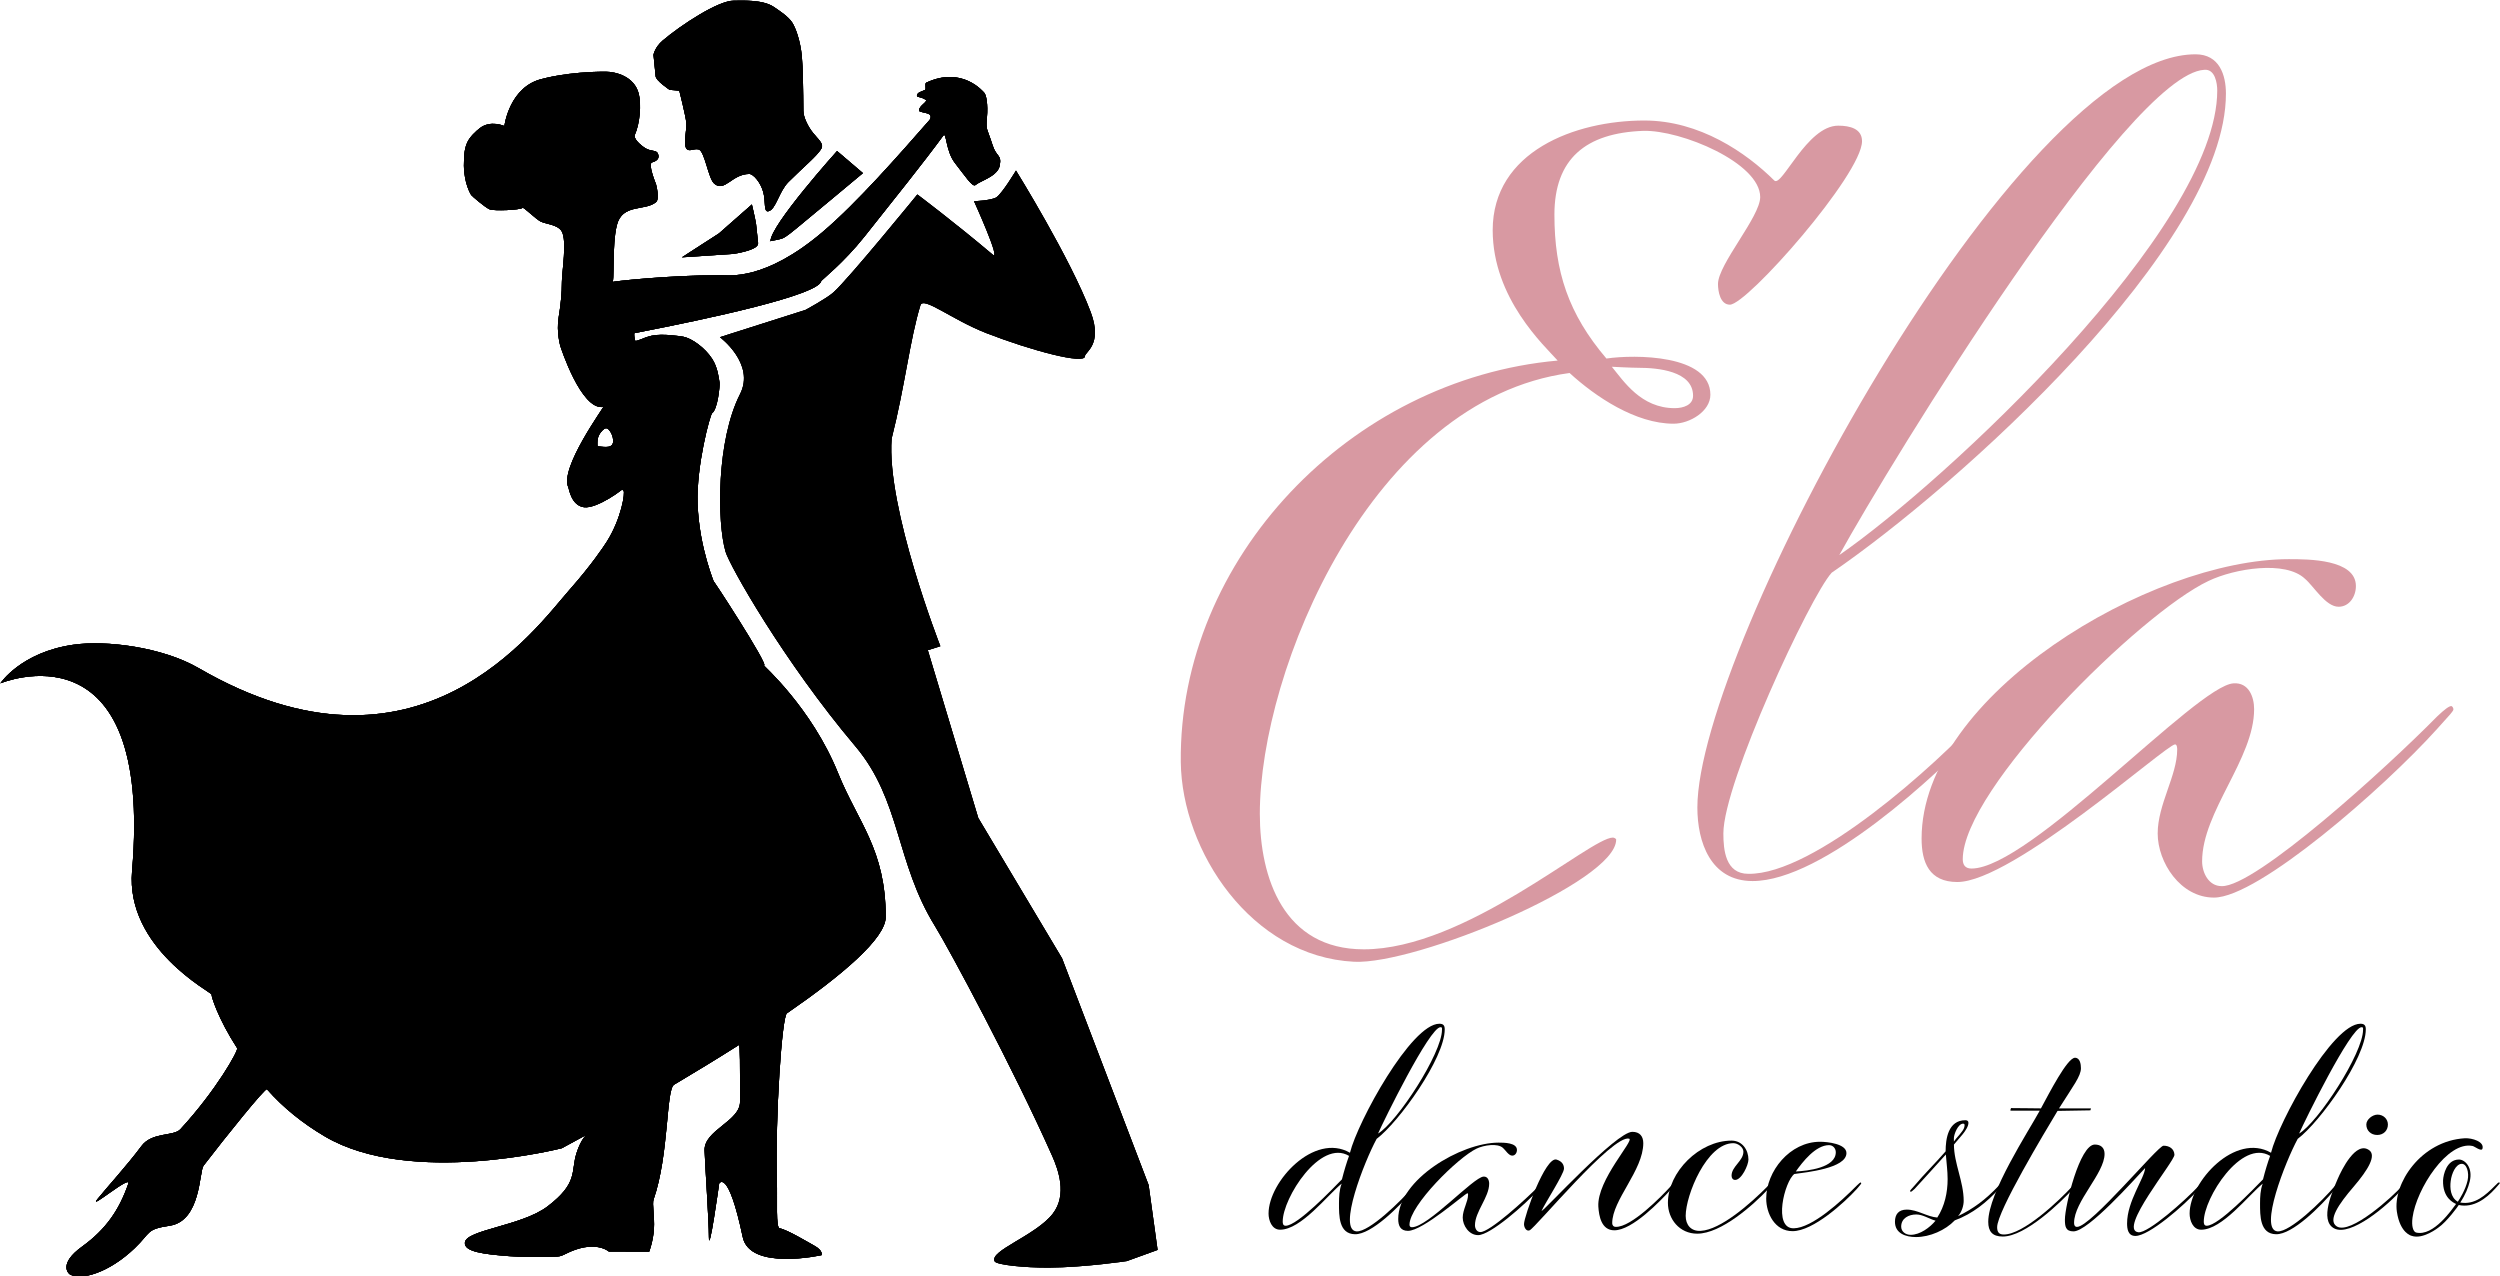 <svg width="674" height="344" viewBox="0 0 674 344" fill="none" xmlns="http://www.w3.org/2000/svg">
<g clip-path="url(#clip0_2695_2)">
<path d="M176.18 14.79C176.18 14.79 176.51 12.77 178.69 10.91C183.6 6.74 193.7 0.12 197.85 0.18C199.67 0.2 205.53 -0.2 208.55 1.83C210.29 3 212.54 4.48 213.58 6.09C214.5 7.51 215.76 10.91 216.18 15.16C216.46 18.03 216.56 24.81 216.59 29.89C216.6 31.66 217.86 34.16 219.21 35.85C220.56 37.54 222.12 38.7 221.48 39.97C220.55 41.84 216.37 45.24 212.56 49.07C209.96 51.69 209.17 56.56 207.14 56.96C205.82 57.22 206.46 54.38 205.79 51.84C205.1 49.22 203.11 46.9 202.01 46.9C197.32 46.9 195.42 51.88 192.58 49.53C190.94 48.17 189.99 40.65 188.34 40.28C187.04 39.99 185.86 40.96 185.13 40.16C184.1 39.01 185.21 34.92 185.03 33.09C184.84 31.16 183.14 24.44 183.14 24.44L180.54 24.22C180.54 24.22 176.75 21.74 176.75 20.48" fill="black"/>
<path d="M204.37 65.349C204.37 65.349 203.92 61.019 203.84 60.439C203.65 59.089 202.71 55.119 202.71 55.119L193.83 62.929L183.84 69.379L197.72 68.449C197.72 68.449 204.38 67.499 204.38 65.659" fill="black"/>
<path d="M207.53 65.021C207.53 65.021 210.25 64.591 211.08 64.211C212.13 63.731 213.96 62.181 214.87 61.441C217.16 59.581 232.64 46.671 232.64 46.671L225.67 40.721C225.67 40.721 207.71 60.691 207.71 65.051" fill="black"/>
<path d="M163.26 19.33C165.89 19.33 171.02 20.52 172.22 25.32C172.93 28.17 172.52 33.23 171.16 36.33C170.69 37.4 172.75 39.19 174 39.96C175.47 40.86 176.91 40.42 177.34 41.34C178 42.75 176.97 43.45 175.78 43.78C174.59 44.12 176.86 49.66 176.86 49.66C176.86 49.66 177.95 53.63 176.84 54.52C173.79 56.99 167.77 54.82 166.3 60.71C164.92 66.27 165.78 76.72 165.02 76.04C164.87 75.91 179.77 74.19 194.32 74.19C196.6 74.19 206.14 75.77 221.67 62.64C231 54.75 242.46 41.64 250.62 32.34C250.82 32.11 251.19 31.22 250.55 30.82C249.73 30.31 247.82 30.28 247.78 29.82C247.68 28.46 250.36 27.4 249.51 26.86C248.11 25.96 247.05 26.33 247.22 25.67C247.43 24.85 248.31 24.76 249.36 24.26C249.85 24.03 249.18 22.55 249.74 22.28C259.45 17.74 265.1 24.77 265.34 25C265.87 25.5 266.41 28.07 266.08 31.73C265.76 35.26 266.11 34.44 267.59 39.11C268.65 42.45 270.09 41.61 269.54 44.59C268.99 47.57 264.33 48.71 262.98 49.89C262.21 50.56 260.2 47.46 257.46 43.95C254.93 40.71 255.17 35.4 254.32 36.55C248.91 43.92 241.28 53.42 233.11 63.72C227.41 70.91 221.46 75.5 221.39 75.81C220.54 79.54 191.6 85.85 171.08 89.8C170.86 89.84 171.08 91.25 171.17 91.72C171.3 92.38 173.23 91.05 175.73 90.5C178.62 89.86 183.77 90.69 184.19 90.77C186.59 91.25 190.06 93.77 191.99 96.74C193.55 99.15 193.79 102 193.99 103.17C194.11 103.91 193.51 110.3 191.98 111.4C191.48 111.76 187.69 125.5 188.08 135.92C188.53 148.01 192.81 157.52 192.41 156.82C190.7 153.81 207.75 179.97 205.94 179.39C205.67 179.3 218.84 190.85 225.91 208.36C231.33 221.78 238.79 228.97 238.79 247.19C238.79 252.98 227.03 262.92 212.14 273.19C210.81 274.1 209 300.89 209.45 318.02C209.61 324 209.14 330.95 210.18 331.15C212.3 331.54 217.89 334.95 219.42 335.77C222.06 337.19 221.48 338.39 221.48 338.39C221.48 338.39 202.18 342.69 200.24 333.51C196.3 314.82 193.89 319.07 193.89 319.07C193.89 319.07 191.11 339.02 191.11 333.41C191.11 329.07 190.08 314.18 189.95 310.18C189.77 304.68 199.51 302.32 199.51 297.07C199.51 287.48 199.54 281.51 199.19 281.73C193.33 285.46 187.37 289.08 181.74 292.42C179.53 293.73 180.42 311.27 176.2 323.4C175.8 324.56 176.51 328.07 176.31 331.29C176.12 334.51 175.03 337.44 175.03 337.44L164.14 337.41C164.14 337.41 160.35 334.01 152.31 338.13C150.7 338.96 150.12 338.75 148.22 338.82C145.05 338.94 140.41 338.89 137.43 338.67C130.4 338.15 125.05 337.47 125.33 334.98C125.72 331.54 140.71 330.52 147.66 325.22C155.92 318.91 153.87 315.89 155.4 310.97C156.65 306.95 158.31 305.84 157.83 306.1C153.85 308.29 151.47 309.56 151.47 309.56C151.47 309.56 110.66 320.01 87.59 306.38C81.61 302.85 76.46 298.74 71.97 293.66C71.55 293.18 60.92 306.38 54.87 314.27C53.7 315.8 54.2 329.17 45.76 330.45C39.29 331.43 40.78 332.23 36.31 336.51C29.33 343.19 21.8 345.3 18.84 343.57C18.49 343.37 15.62 340.78 22.17 336.05C28.58 331.42 32.17 326.15 34.59 319.13C35.48 316.54 23.76 326.42 26.21 323.36C28.61 320.36 34.36 314.08 38.12 309C40.98 305.13 46.82 306.41 48.62 304.46C58.33 293.93 64.31 283.17 63.94 282.59C58.79 274.63 56.93 268.57 57.04 268.1C57.15 267.59 33.82 255.61 35.6 234.82C41.42 166.85 0.1 184.23 0.1 184.23C0.1 184.23 5.62 175.85 19.78 173.82C28.54 172.56 43.69 174.41 53.6 180.15C112.76 214.46 144.34 169.42 153.64 158.9C159.45 152.33 162.8 147.29 163.59 146.04C167.54 139.79 168.6 132.71 168.09 132.28C167.36 131.67 158.66 124.63 158.33 121.56C158.28 121.1 159.1 120.46 159.62 120.35C161.19 120.01 164.11 121.15 165.03 119.9C165.96 118.64 164.43 115.22 163.27 115.46C162.91 115.53 161.93 116.31 161.39 117.53C160.8 118.86 161.18 121.18 161.18 121.18C161.18 121.18 171.12 127.87 169.21 130.6C168.26 131.96 160.87 137.22 157.44 136.75C154 136.29 153.39 131.74 153.23 131.4C150.74 126.3 162.94 109.64 162.65 109.7C156.66 110.76 151.09 93.37 151.09 93.37C151.09 93.37 149.94 89.63 150.62 85.49C151.16 82.19 151.48 79.14 151.48 75.98C151.48 73.31 152.94 64.78 151.41 62.32C150.27 60.49 147.07 60.43 145.68 59.68C144.34 58.96 141.17 55.79 140.9 56.03C140.2 56.65 133.09 56.92 131.98 56.43C130.73 55.88 127.19 52.83 127.03 52.57C125.31 49.75 124.98 45.66 125.08 43.92C125.14 42.92 124.99 40.62 125.94 38.47C126.65 36.88 128.31 35.38 129.34 34.57C132.27 32.28 135.98 33.98 135.98 33.98C135.98 33.98 137.31 23.17 146.43 21.21C146.41 21.22 153 19.33 163.26 19.33Z" fill="black"/>
<path d="M194.09 90.9C194.09 90.9 203.7 98.07 199.51 106.27C193.16 118.71 193.27 140.69 195.6 148.72C196.68 152.45 211.24 178.25 230.65 201.25C242.89 215.76 241.44 232.46 252.06 249.66C255.94 255.94 273.26 288.21 283.68 311.66C285.28 315.26 287.78 322.11 283.84 327.2C279.26 333.12 266.59 337.23 268.17 340.07C268.69 341 276.09 341.79 282.83 341.75C292.45 341.69 303.79 339.99 303.79 339.99L312.09 336.98L309.68 319.51L286.33 258.36L263.74 220.52L250.14 175.29L253.52 174.22C253.52 174.22 238.93 136.91 240.39 118.24C240.39 118.22 240.4 118.2 240.4 118.19C243.98 104.06 245.32 91.46 248.14 82.311C248.92 79.781 256.57 86.18 266.03 89.85C278.09 94.531 292.51 98.34 292.49 96.05C292.48 94.89 297.35 92.941 294.07 84.191C288.63 69.691 273.91 45.98 273.91 45.98C273.91 45.98 270.31 51.971 268.7 53.151C267.49 54.041 262.6 54.251 262.6 54.251C262.6 54.251 270.07 70.71 267.6 68.621C257.12 59.781 247.32 52.431 247.32 52.431C247.32 52.431 228.78 75.191 224.71 78.82C222.83 80.501 217.15 83.561 217.15 83.561" fill="black"/>
<path d="M176.18 14.79C176.18 14.79 176.51 12.77 178.69 10.91C183.6 6.74 193.7 0.12 197.85 0.18C199.67 0.2 205.53 -0.2 208.55 1.83C210.29 3 212.54 4.48 213.58 6.09C214.5 7.51 215.76 10.91 216.18 15.16C216.46 18.03 216.56 24.81 216.59 29.89C216.6 31.66 217.86 34.16 219.21 35.85C220.56 37.54 222.12 38.7 221.48 39.97C220.55 41.84 216.37 45.24 212.56 49.07C209.96 51.69 209.17 56.56 207.14 56.96C205.82 57.22 206.46 54.38 205.79 51.84C205.1 49.22 203.11 46.9 202.01 46.9C197.32 46.9 195.42 51.88 192.58 49.53C190.94 48.17 189.99 40.65 188.34 40.28C187.04 39.99 185.86 40.96 185.13 40.16C184.1 39.01 185.21 34.92 185.03 33.09C184.84 31.16 183.14 24.44 183.14 24.44L180.54 24.22C180.54 24.22 176.75 21.74 176.75 20.48" fill="black"/>
<path d="M204.37 65.349C204.37 65.349 203.92 61.019 203.84 60.439C203.65 59.089 202.71 55.119 202.71 55.119L193.83 62.929L183.84 69.379L197.72 68.449C197.72 68.449 204.38 67.499 204.38 65.659" fill="black"/>
<path d="M207.53 65.021C207.53 65.021 210.25 64.591 211.08 64.211C212.13 63.731 213.96 62.181 214.87 61.441C217.16 59.581 232.64 46.671 232.64 46.671L225.67 40.721C225.67 40.721 207.71 60.691 207.71 65.051" fill="black"/>
<path d="M163.26 19.33C165.89 19.33 171.02 20.52 172.22 25.32C172.93 28.17 172.52 33.23 171.16 36.33C170.69 37.4 172.75 39.19 174 39.96C175.47 40.86 176.91 40.42 177.34 41.34C178 42.75 176.97 43.45 175.78 43.78C174.59 44.12 176.86 49.66 176.86 49.66C176.86 49.66 177.95 53.63 176.84 54.52C173.79 56.99 167.77 54.82 166.3 60.71C164.92 66.27 165.78 76.72 165.02 76.04C164.87 75.91 179.77 74.19 194.32 74.19C196.6 74.19 206.14 75.77 221.67 62.64C231 54.75 242.46 41.64 250.62 32.34C250.82 32.11 251.19 31.22 250.55 30.82C249.73 30.31 247.82 30.28 247.78 29.82C247.68 28.46 250.36 27.4 249.51 26.86C248.11 25.96 247.05 26.33 247.22 25.67C247.43 24.85 248.31 24.76 249.36 24.26C249.85 24.03 249.18 22.55 249.74 22.28C259.45 17.74 265.1 24.77 265.34 25C265.87 25.5 266.41 28.07 266.08 31.73C265.76 35.26 266.11 34.44 267.59 39.11C268.65 42.45 270.09 41.61 269.54 44.59C268.99 47.57 264.33 48.71 262.98 49.89C262.21 50.56 260.2 47.46 257.46 43.95C254.93 40.71 255.17 35.4 254.32 36.55C248.91 43.92 241.28 53.42 233.11 63.72C227.41 70.91 221.46 75.5 221.39 75.81C220.54 79.54 191.6 85.85 171.08 89.8C170.86 89.84 171.08 91.25 171.17 91.72C171.3 92.38 173.23 91.05 175.73 90.5C178.62 89.86 183.77 90.69 184.19 90.77C186.59 91.25 190.06 93.77 191.99 96.74C193.55 99.15 193.79 102 193.99 103.17C194.11 103.91 193.51 110.3 191.98 111.4C191.48 111.76 187.69 125.5 188.08 135.92C188.53 148.01 192.81 157.52 192.41 156.82C190.7 153.81 207.75 179.97 205.94 179.39C205.67 179.3 218.84 190.85 225.91 208.36C231.33 221.78 238.79 228.97 238.79 247.19C238.79 252.98 227.03 262.92 212.14 273.19C210.81 274.1 209 300.89 209.45 318.02C209.61 324 209.14 330.95 210.18 331.15C212.3 331.54 217.89 334.95 219.42 335.77C222.06 337.19 221.48 338.39 221.48 338.39C221.48 338.39 202.18 342.69 200.24 333.51C196.3 314.82 193.89 319.07 193.89 319.07C193.89 319.07 191.11 339.02 191.11 333.41C191.11 329.07 190.08 314.18 189.95 310.18C189.77 304.68 199.51 302.32 199.51 297.07C199.51 287.48 199.54 281.51 199.19 281.73C193.33 285.46 187.37 289.08 181.74 292.42C179.53 293.73 180.42 311.27 176.2 323.4C175.8 324.56 176.51 328.07 176.31 331.29C176.12 334.51 175.03 337.44 175.03 337.44L164.14 337.41C164.14 337.41 160.35 334.01 152.31 338.13C150.7 338.96 150.12 338.75 148.22 338.82C145.05 338.94 140.41 338.89 137.43 338.67C130.4 338.15 125.05 337.47 125.33 334.98C125.72 331.54 140.71 330.52 147.66 325.22C155.92 318.91 153.87 315.89 155.4 310.97C156.65 306.95 158.31 305.84 157.83 306.1C153.85 308.29 151.47 309.56 151.47 309.56C151.47 309.56 110.66 320.01 87.59 306.38C81.61 302.85 76.46 298.74 71.97 293.66C71.55 293.18 60.92 306.38 54.87 314.27C53.7 315.8 54.2 329.17 45.76 330.45C39.29 331.43 40.78 332.23 36.31 336.51C29.33 343.19 21.8 345.3 18.84 343.57C18.49 343.37 15.62 340.78 22.17 336.05C28.58 331.42 32.17 326.15 34.59 319.13C35.48 316.54 23.76 326.42 26.21 323.36C28.61 320.36 34.36 314.08 38.12 309C40.98 305.13 46.82 306.41 48.62 304.46C58.33 293.93 64.31 283.17 63.94 282.59C58.79 274.63 56.93 268.57 57.04 268.1C57.15 267.59 33.82 255.61 35.6 234.82C41.42 166.85 0.1 184.23 0.1 184.23C0.1 184.23 5.62 175.85 19.78 173.82C28.54 172.56 43.69 174.41 53.6 180.15C112.76 214.46 144.34 169.42 153.64 158.9C159.45 152.33 162.8 147.29 163.59 146.04C167.54 139.79 168.6 132.71 168.09 132.28C167.36 131.67 158.66 124.63 158.33 121.56C158.28 121.1 159.1 120.46 159.62 120.35C161.19 120.01 164.11 121.15 165.03 119.9C165.96 118.64 164.43 115.22 163.27 115.46C162.91 115.53 161.93 116.31 161.39 117.53C160.8 118.86 161.18 121.18 161.18 121.18C161.18 121.18 171.12 127.87 169.21 130.6C168.26 131.96 160.87 137.22 157.44 136.75C154 136.29 153.39 131.74 153.23 131.4C150.74 126.3 162.94 109.64 162.65 109.7C156.66 110.76 151.09 93.37 151.09 93.37C151.09 93.37 149.94 89.63 150.62 85.49C151.16 82.19 151.48 79.14 151.48 75.98C151.48 73.31 152.94 64.78 151.41 62.32C150.27 60.49 147.07 60.43 145.68 59.68C144.34 58.96 141.17 55.79 140.9 56.03C140.2 56.65 133.09 56.92 131.98 56.43C130.73 55.88 127.19 52.83 127.03 52.57C125.31 49.75 124.98 45.66 125.08 43.92C125.14 42.92 124.99 40.62 125.94 38.47C126.65 36.88 128.31 35.38 129.34 34.57C132.27 32.28 135.98 33.98 135.98 33.98C135.98 33.98 137.31 23.17 146.43 21.21C146.41 21.22 153 19.33 163.26 19.33Z" fill="black"/>
<path d="M194.09 90.9C194.09 90.9 203.7 98.07 199.51 106.27C193.16 118.71 193.27 140.69 195.6 148.72C196.68 152.45 211.24 178.25 230.65 201.25C242.89 215.76 241.44 232.46 252.06 249.66C255.94 255.94 273.26 288.21 283.68 311.66C285.28 315.26 287.78 322.11 283.84 327.2C279.26 333.12 266.59 337.23 268.17 340.07C268.69 341 276.09 341.79 282.83 341.75C292.45 341.69 303.79 339.99 303.79 339.99L312.09 336.98L309.68 319.51L286.33 258.36L263.74 220.52L250.14 175.29L253.52 174.22C253.52 174.22 238.93 136.91 240.39 118.24C240.39 118.22 240.4 118.2 240.4 118.19C243.98 104.06 245.32 91.46 248.14 82.311C248.92 79.781 256.57 86.18 266.03 89.85C278.09 94.531 292.51 98.34 292.49 96.05C292.48 94.89 297.35 92.941 294.07 84.191C288.63 69.691 273.91 45.98 273.91 45.98C273.91 45.98 270.31 51.971 268.7 53.151C267.49 54.041 262.6 54.251 262.6 54.251C262.6 54.251 270.07 70.71 267.6 68.621C257.12 59.781 247.32 52.431 247.32 52.431C247.32 52.431 228.78 75.191 224.71 78.82C222.83 80.501 217.15 83.561 217.15 83.561" fill="black"/>
<path d="M176.18 14.79C176.18 14.79 176.51 12.77 178.69 10.91C183.6 6.74 193.7 0.12 197.85 0.18C199.67 0.2 205.53 -0.2 208.55 1.83C210.29 3 212.54 4.48 213.58 6.09C214.5 7.51 215.76 10.91 216.18 15.16C216.46 18.03 216.56 24.81 216.59 29.89C216.6 31.66 217.86 34.16 219.21 35.85C220.56 37.54 222.12 38.7 221.48 39.97C220.55 41.84 216.37 45.24 212.56 49.07C209.96 51.69 209.17 56.56 207.14 56.96C205.82 57.22 206.46 54.38 205.79 51.84C205.1 49.22 203.11 46.9 202.01 46.9C197.32 46.9 195.42 51.88 192.58 49.53C190.94 48.17 189.99 40.65 188.34 40.28C187.04 39.99 185.86 40.96 185.13 40.16C184.1 39.01 185.21 34.92 185.03 33.09C184.84 31.16 183.14 24.44 183.14 24.44L180.54 24.22C180.54 24.22 176.75 21.74 176.75 20.48" fill="black"/>
<path d="M204.37 65.349C204.37 65.349 203.92 61.019 203.84 60.439C203.65 59.089 202.71 55.119 202.71 55.119L193.83 62.929L183.84 69.379L197.72 68.449C197.72 68.449 204.38 67.499 204.38 65.659" fill="black"/>
<path d="M207.53 65.021C207.53 65.021 210.25 64.591 211.08 64.211C212.13 63.731 213.96 62.181 214.87 61.441C217.16 59.581 232.64 46.671 232.64 46.671L225.67 40.721C225.67 40.721 207.71 60.691 207.71 65.051" fill="black"/>
<path d="M163.26 19.33C165.89 19.33 171.02 20.52 172.22 25.32C172.93 28.17 172.52 33.23 171.16 36.33C170.69 37.4 172.75 39.19 174 39.96C175.47 40.86 176.91 40.42 177.34 41.34C178 42.75 176.97 43.45 175.78 43.78C174.59 44.12 176.86 49.66 176.86 49.66C176.86 49.66 177.95 53.63 176.84 54.52C173.79 56.99 167.77 54.82 166.3 60.71C164.92 66.27 165.78 76.72 165.02 76.04C164.87 75.91 179.77 74.19 194.32 74.19C196.6 74.19 206.14 75.77 221.67 62.64C231 54.75 242.46 41.64 250.62 32.34C250.82 32.11 251.19 31.22 250.55 30.82C249.73 30.31 247.82 30.28 247.78 29.82C247.68 28.46 250.36 27.4 249.51 26.86C248.11 25.96 247.05 26.33 247.22 25.67C247.43 24.85 248.31 24.76 249.36 24.26C249.85 24.03 249.18 22.55 249.74 22.28C259.45 17.74 265.1 24.77 265.34 25C265.87 25.5 266.41 28.07 266.08 31.73C265.76 35.26 266.11 34.44 267.59 39.11C268.65 42.45 270.09 41.61 269.54 44.59C268.99 47.57 264.33 48.71 262.98 49.89C262.21 50.56 260.2 47.46 257.46 43.95C254.93 40.71 255.17 35.4 254.32 36.55C248.91 43.92 241.28 53.42 233.11 63.72C227.41 70.91 221.46 75.5 221.39 75.81C220.54 79.54 191.6 85.85 171.08 89.8C170.86 89.84 171.08 91.25 171.17 91.72C171.3 92.38 173.23 91.05 175.73 90.5C178.62 89.86 183.77 90.69 184.19 90.77C186.59 91.25 190.06 93.77 191.99 96.74C193.55 99.15 193.79 102 193.99 103.17C194.11 103.91 193.51 110.3 191.98 111.4C191.48 111.76 187.69 125.5 188.08 135.92C188.53 148.01 192.81 157.52 192.41 156.82C190.7 153.81 207.75 179.97 205.94 179.39C205.67 179.3 218.84 190.85 225.91 208.36C231.33 221.78 238.79 228.97 238.79 247.19C238.79 252.98 227.03 262.92 212.14 273.19C210.81 274.1 209 300.89 209.45 318.02C209.61 324 209.14 330.95 210.18 331.15C212.3 331.54 217.89 334.95 219.42 335.77C222.06 337.19 221.48 338.39 221.48 338.39C221.48 338.39 202.18 342.69 200.24 333.51C196.3 314.82 193.89 319.07 193.89 319.07C193.89 319.07 191.11 339.02 191.11 333.41C191.11 329.07 190.08 314.18 189.95 310.18C189.77 304.68 199.51 302.32 199.51 297.07C199.51 287.48 199.54 281.51 199.19 281.73C193.33 285.46 187.37 289.08 181.74 292.42C179.53 293.73 180.42 311.27 176.2 323.4C175.8 324.56 176.51 328.07 176.31 331.29C176.12 334.51 175.03 337.44 175.03 337.44L164.14 337.41C164.14 337.41 160.35 334.01 152.31 338.13C150.7 338.96 150.12 338.75 148.22 338.82C145.05 338.94 140.41 338.89 137.43 338.67C130.4 338.15 125.05 337.47 125.33 334.98C125.72 331.54 140.71 330.52 147.66 325.22C155.92 318.91 153.87 315.89 155.4 310.97C156.65 306.95 158.31 305.84 157.83 306.1C153.85 308.29 151.47 309.56 151.47 309.56C151.47 309.56 110.66 320.01 87.59 306.38C81.61 302.85 76.46 298.74 71.97 293.66C71.55 293.18 60.92 306.38 54.87 314.27C53.7 315.8 54.2 329.17 45.76 330.45C39.29 331.43 40.78 332.23 36.31 336.51C29.33 343.19 21.8 345.3 18.84 343.57C18.49 343.37 15.62 340.78 22.17 336.05C28.58 331.42 32.17 326.15 34.59 319.13C35.48 316.54 23.76 326.42 26.21 323.36C28.61 320.36 34.36 314.08 38.12 309C40.98 305.13 46.82 306.41 48.62 304.46C58.33 293.93 64.31 283.17 63.94 282.59C58.79 274.63 56.93 268.57 57.04 268.1C57.15 267.59 33.82 255.61 35.6 234.82C41.42 166.85 0.1 184.23 0.1 184.23C0.1 184.23 5.62 175.85 19.78 173.82C28.54 172.56 43.69 174.41 53.6 180.15C112.76 214.46 144.34 169.42 153.64 158.9C159.45 152.33 162.8 147.29 163.59 146.04C167.54 139.79 168.6 132.71 168.09 132.28C167.36 131.67 158.66 124.63 158.33 121.56C158.28 121.1 159.1 120.46 159.62 120.35C161.19 120.01 164.11 121.15 165.03 119.9C165.96 118.64 164.43 115.22 163.27 115.46C162.91 115.53 161.93 116.31 161.39 117.53C160.8 118.86 161.18 121.18 161.18 121.18C161.18 121.18 171.12 127.87 169.21 130.6C168.26 131.96 160.87 137.22 157.44 136.75C154 136.29 153.39 131.74 153.23 131.4C150.74 126.3 162.94 109.64 162.65 109.7C156.66 110.76 151.09 93.37 151.09 93.37C151.09 93.37 149.94 89.63 150.62 85.49C151.16 82.19 151.48 79.14 151.48 75.98C151.48 73.31 152.94 64.78 151.41 62.32C150.27 60.49 147.07 60.43 145.68 59.68C144.34 58.96 141.17 55.79 140.9 56.03C140.2 56.65 133.09 56.92 131.98 56.43C130.73 55.88 127.19 52.83 127.03 52.57C125.31 49.75 124.98 45.66 125.08 43.92C125.14 42.92 124.99 40.62 125.94 38.47C126.65 36.88 128.31 35.38 129.34 34.57C132.27 32.28 135.98 33.98 135.98 33.98C135.98 33.98 137.31 23.17 146.43 21.21C146.41 21.22 153 19.33 163.26 19.33Z" fill="black"/>
<path d="M194.09 90.9C194.09 90.9 203.7 98.07 199.51 106.27C193.16 118.71 193.27 140.69 195.6 148.72C196.68 152.45 211.24 178.25 230.65 201.25C242.89 215.76 241.44 232.46 252.06 249.66C255.94 255.94 273.26 288.21 283.68 311.66C285.28 315.26 287.78 322.11 283.84 327.2C279.26 333.12 266.59 337.23 268.17 340.07C268.69 341 276.09 341.79 282.83 341.75C292.45 341.69 303.79 339.99 303.79 339.99L312.09 336.98L309.68 319.51L286.33 258.36L263.74 220.52L250.14 175.29L253.52 174.22C253.52 174.22 238.93 136.91 240.39 118.24C240.39 118.22 240.4 118.2 240.4 118.19C243.98 104.06 245.32 91.46 248.14 82.311C248.92 79.781 256.57 86.18 266.03 89.85C278.09 94.531 292.51 98.34 292.49 96.05C292.48 94.89 297.35 92.941 294.07 84.191C288.63 69.691 273.91 45.98 273.91 45.98C273.91 45.98 270.31 51.971 268.7 53.151C267.49 54.041 262.6 54.251 262.6 54.251C262.6 54.251 270.07 70.71 267.6 68.621C257.12 59.781 247.32 52.431 247.32 52.431C247.32 52.431 228.78 75.191 224.71 78.82C222.83 80.501 217.15 83.561 217.15 83.561" fill="black"/>
<path d="M176.18 14.79C176.18 14.79 176.51 12.77 178.69 10.91C183.6 6.74 193.7 0.12 197.85 0.18C199.67 0.2 205.53 -0.2 208.55 1.83C210.29 3 212.54 4.48 213.58 6.09C214.5 7.51 215.76 10.91 216.18 15.16C216.46 18.03 216.56 24.81 216.59 29.89C216.6 31.66 217.86 34.16 219.21 35.85C220.56 37.54 222.12 38.7 221.48 39.97C220.55 41.84 216.37 45.24 212.56 49.07C209.96 51.69 209.17 56.56 207.14 56.96C205.82 57.22 206.46 54.38 205.79 51.84C205.1 49.22 203.11 46.9 202.01 46.9C197.32 46.9 195.42 51.88 192.58 49.53C190.94 48.17 189.99 40.65 188.34 40.28C187.04 39.99 185.86 40.96 185.13 40.16C184.1 39.01 185.21 34.92 185.03 33.09C184.84 31.16 183.14 24.44 183.14 24.44L180.54 24.22C180.54 24.22 176.75 21.74 176.75 20.48" fill="black"/>
<path d="M204.37 65.349C204.37 65.349 203.92 61.019 203.84 60.439C203.65 59.089 202.71 55.119 202.71 55.119L193.83 62.929L183.84 69.379L197.72 68.449C197.72 68.449 204.38 67.499 204.38 65.659" fill="black"/>
<path d="M207.53 65.021C207.53 65.021 210.25 64.591 211.08 64.211C212.13 63.731 213.96 62.181 214.87 61.441C217.16 59.581 232.64 46.671 232.64 46.671L225.67 40.721C225.67 40.721 207.71 60.691 207.71 65.051" fill="black"/>
<path d="M163.26 19.33C165.89 19.33 171.02 20.52 172.22 25.32C172.93 28.17 172.52 33.23 171.16 36.33C170.69 37.4 172.75 39.19 174 39.96C175.47 40.86 176.91 40.42 177.34 41.34C178 42.75 176.97 43.45 175.78 43.78C174.59 44.12 176.86 49.66 176.86 49.66C176.86 49.66 177.95 53.63 176.84 54.52C173.79 56.99 167.77 54.82 166.3 60.71C164.92 66.27 165.78 76.72 165.02 76.04C164.87 75.91 179.77 74.19 194.32 74.19C196.6 74.19 206.14 75.77 221.67 62.64C231 54.75 242.46 41.64 250.62 32.34C250.82 32.11 251.19 31.22 250.55 30.82C249.73 30.31 247.82 30.28 247.78 29.82C247.68 28.46 250.36 27.4 249.51 26.86C248.11 25.96 247.05 26.33 247.22 25.67C247.43 24.85 248.31 24.76 249.36 24.26C249.85 24.03 249.18 22.55 249.74 22.28C259.45 17.74 265.1 24.77 265.34 25C265.87 25.5 266.41 28.07 266.08 31.73C265.76 35.26 266.11 34.44 267.59 39.11C268.65 42.45 270.09 41.61 269.54 44.59C268.99 47.57 264.33 48.71 262.98 49.89C262.21 50.56 260.2 47.46 257.46 43.95C254.93 40.71 255.17 35.4 254.32 36.55C248.91 43.92 241.28 53.42 233.11 63.72C227.41 70.91 221.46 75.5 221.39 75.81C220.54 79.54 191.6 85.85 171.08 89.8C170.86 89.84 171.08 91.25 171.17 91.72C171.3 92.38 173.23 91.05 175.73 90.5C178.62 89.86 183.77 90.69 184.19 90.77C186.59 91.25 190.06 93.77 191.99 96.74C193.55 99.15 193.79 102 193.99 103.17C194.11 103.91 193.51 110.3 191.98 111.4C191.48 111.76 187.69 125.5 188.08 135.92C188.53 148.01 192.81 157.52 192.41 156.82C190.7 153.81 207.75 179.97 205.94 179.39C205.67 179.3 218.84 190.85 225.91 208.36C231.33 221.78 238.79 228.97 238.79 247.19C238.79 252.98 227.03 262.92 212.14 273.19C210.81 274.1 209 300.89 209.45 318.02C209.61 324 209.14 330.95 210.18 331.15C212.3 331.54 217.89 334.95 219.42 335.77C222.06 337.19 221.48 338.39 221.48 338.39C221.48 338.39 202.18 342.69 200.24 333.51C196.3 314.82 193.89 319.07 193.89 319.07C193.89 319.07 191.11 339.02 191.11 333.41C191.11 329.07 190.08 314.18 189.95 310.18C189.77 304.68 199.51 302.32 199.51 297.07C199.51 287.48 199.54 281.51 199.19 281.73C193.33 285.46 187.37 289.08 181.74 292.42C179.53 293.73 180.42 311.27 176.2 323.4C175.8 324.56 176.51 328.07 176.31 331.29C176.12 334.51 175.03 337.44 175.03 337.44L164.14 337.41C164.14 337.41 160.35 334.01 152.31 338.13C150.7 338.96 150.12 338.75 148.22 338.82C145.05 338.94 140.41 338.89 137.43 338.67C130.4 338.15 125.05 337.47 125.33 334.98C125.72 331.54 140.71 330.52 147.66 325.22C155.92 318.91 153.87 315.89 155.4 310.97C156.65 306.95 158.31 305.84 157.83 306.1C153.85 308.29 151.47 309.56 151.47 309.56C151.47 309.56 110.66 320.01 87.59 306.38C81.61 302.85 76.46 298.74 71.97 293.66C71.55 293.18 60.92 306.38 54.87 314.27C53.7 315.8 54.2 329.17 45.76 330.45C39.29 331.43 40.78 332.23 36.31 336.51C29.33 343.19 21.8 345.3 18.84 343.57C18.49 343.37 15.62 340.78 22.17 336.05C28.58 331.42 32.17 326.15 34.59 319.13C35.48 316.54 23.76 326.42 26.21 323.36C28.61 320.36 34.36 314.08 38.12 309C40.98 305.13 46.82 306.41 48.62 304.46C58.33 293.93 64.31 283.17 63.94 282.59C58.79 274.63 56.93 268.57 57.04 268.1C57.15 267.59 33.82 255.61 35.6 234.82C41.42 166.85 0.1 184.23 0.1 184.23C0.1 184.23 5.62 175.85 19.78 173.82C28.54 172.56 43.69 174.41 53.6 180.15C112.76 214.46 144.34 169.42 153.64 158.9C159.45 152.33 162.8 147.29 163.59 146.04C167.54 139.79 168.6 132.71 168.09 132.28C167.36 131.67 158.66 124.63 158.33 121.56C158.28 121.1 159.1 120.46 159.62 120.35C161.19 120.01 164.11 121.15 165.03 119.9C165.96 118.64 164.43 115.22 163.27 115.46C162.91 115.53 161.93 116.31 161.39 117.53C160.8 118.86 161.18 121.18 161.18 121.18C161.18 121.18 171.12 127.87 169.21 130.6C168.26 131.96 160.87 137.22 157.44 136.75C154 136.29 153.39 131.74 153.23 131.4C150.74 126.3 162.94 109.64 162.65 109.7C156.66 110.76 151.09 93.37 151.09 93.37C151.09 93.37 149.94 89.63 150.62 85.49C151.16 82.19 151.48 79.14 151.48 75.98C151.48 73.31 152.94 64.78 151.41 62.32C150.27 60.49 147.07 60.43 145.68 59.68C144.34 58.96 141.17 55.79 140.9 56.03C140.2 56.65 133.09 56.92 131.98 56.43C130.73 55.88 127.19 52.83 127.03 52.57C125.31 49.75 124.98 45.66 125.08 43.92C125.14 42.92 124.99 40.62 125.94 38.47C126.65 36.88 128.31 35.38 129.34 34.57C132.27 32.28 135.98 33.98 135.98 33.98C135.98 33.98 137.31 23.17 146.43 21.21C146.41 21.22 153 19.33 163.26 19.33Z" fill="black"/>
<path d="M474.55 53.13C474.55 43.92 453.23 35 443.01 35.28C427.53 35.84 419.07 42.81 419.07 57.88C419.07 73.22 422.87 84.66 433.09 96.66C440.68 95.54 461.12 95.54 461.12 106.42C461.12 110.88 455.57 114.23 451.19 114.23C440.97 114.23 430.17 106.98 423.16 100.56C369.73 107.81 339.65 180.62 339.65 219.4C339.65 236.7 346.07 255.94 367.68 255.94C395.13 255.94 428.71 225.81 434.84 225.81C435.13 225.81 435.72 226.09 435.72 226.37C435.72 237.81 381.7 260.12 365.06 259.29C337.32 257.9 318.63 229.44 318.34 205.45C317.76 150.77 363.89 102.23 419.95 97.21C416.45 93.3 402.43 80.47 402.43 62.06C402.43 40.86 424.62 32.49 443.31 32.49C458.2 32.49 470.76 41.14 478.35 48.67C480.39 50.62 487.11 33.88 495.58 33.88C498.79 33.88 502 34.72 502 38.06C502 46.99 471.05 82.14 466.38 82.14C463.75 82.14 463.17 78.51 463.17 76.56C463.17 71.27 474.55 58.44 474.55 53.13ZM441.85 99.16C439.81 99.16 434.55 98.88 434.55 98.88C437.76 102.79 442.43 110.04 451.49 110.04C453.83 110.04 456.45 109.2 456.45 106.69C456.45 100 446.82 99.16 441.85 99.16Z" fill="#D899A2"/>
<path d="M472.5 237.531C461.11 237.531 457.61 226.931 457.61 217.721C457.61 174.761 543.75 14.641 591.93 14.641C598.35 14.641 600.11 20.221 600.11 25.241C600.11 66.251 527.7 131.241 493.82 154.401C487.98 160.821 464.62 211.031 464.62 224.701C464.62 229.161 465.2 235.581 471.34 235.581C489.15 235.861 522.15 206.011 533.83 193.181C535.58 191.231 537.04 190.391 537.63 190.391C537.92 190.391 538.21 190.951 538.21 191.231C538.21 191.791 537.33 192.621 533.83 196.531C522.43 208.801 491.48 237.531 472.5 237.531ZM597.77 24.401C597.77 22.451 597.19 18.541 594.27 18.821C573.83 19.941 509.88 124.271 495.87 149.651C524.48 129.851 597.77 61.501 597.77 24.401Z" fill="#D899A2"/>
<path d="M596.891 241.99C587.841 241.99 581.711 232.5 581.711 224.69C581.711 216.88 586.971 209.07 586.971 202.09C586.971 201.81 586.971 200.69 586.391 200.69C584.051 200.69 542.591 237.79 527.701 237.79C520.111 237.79 518.061 232.49 518.061 226.07C518.061 187.29 579.961 150.75 617.051 150.75C622.311 150.75 635.151 150.75 635.151 158C635.151 160.79 633.401 163.58 630.481 163.58C626.981 163.58 623.761 158 621.431 156.05C616.171 151.03 602.451 153.26 595.441 156.61C577.041 165.26 529.161 212.68 529.161 231.65C529.161 233.05 529.741 234.16 531.501 234.16C547.271 234.16 592.231 184.78 602.161 184.23C606.251 183.95 607.711 187.86 607.711 191.2C607.711 204.59 593.691 218.82 593.691 232.21C593.691 235.28 595.441 238.9 598.951 238.9C608.001 239.18 643.331 207.1 657.061 193.15C659.101 191.2 660.271 190.36 660.861 190.36C661.151 190.36 661.441 190.92 661.441 191.2C661.441 191.76 660.561 192.59 657.061 196.5C642.731 212.42 608.861 241.99 596.891 241.99Z" fill="#D899A2"/>
<path d="M381.26 320.55C377.19 325.43 369.69 332.83 365.3 332.75C360.91 332.67 360.99 327.72 360.99 324.44C360.99 322.69 361.07 320.78 361.71 319.1C357.8 322.3 350.77 331.53 345.11 331.53C342.88 331.53 342 329.01 342 327.18C342 318.56 354.29 305.22 363.95 310.78C366.03 302.39 380.47 276 388.06 276C389.18 276 389.5 276.53 389.5 277.52C389.5 285.3 377.13 302.54 371.14 307.04C367.79 313.22 360.6 331.6 365.71 331.98C369.06 332.21 377.76 323.82 381.27 319.62C381.35 319.54 382.23 318.4 382.47 319.01C382.54 319.26 381.58 320.17 381.26 320.55ZM363.7 311.63C355.96 306.98 345.82 322.99 345.82 329.32C345.82 329.86 345.9 330.46 346.62 330.46C349.81 330.46 359.31 320.47 361.79 317.95C362.34 315.75 363.06 313.39 363.7 311.63ZM371.52 305.61C376.71 302.48 388.76 283.95 388.76 277.62C388.76 277.16 388.84 276.93 388.36 276.93C385.41 276.93 372.96 302.33 371.52 305.61Z" fill="black"/>
<path d="M398.5 332.991C396.03 332.991 394.35 330.401 394.35 328.261C394.35 326.121 395.79 323.991 395.79 322.081C395.79 322.001 395.79 321.701 395.63 321.701C394.99 321.701 383.66 331.841 379.59 331.841C377.51 331.841 376.96 330.391 376.96 328.641C376.96 318.041 393.88 308.051 404.02 308.051C405.46 308.051 408.97 308.051 408.97 310.031C408.97 310.791 408.49 311.561 407.69 311.561C406.73 311.561 405.85 310.031 405.22 309.501C403.78 308.131 400.03 308.741 398.12 309.651C393.09 312.021 380 324.981 380 330.171C380 330.551 380.16 330.861 380.64 330.861C384.95 330.861 397.24 317.361 399.96 317.211C401.08 317.131 401.48 318.201 401.48 319.121C401.48 322.781 397.65 326.671 397.65 330.331C397.65 331.171 398.13 332.161 399.09 332.161C401.56 332.241 411.22 323.471 414.97 319.651C415.53 319.121 415.85 318.891 416.01 318.891C416.09 318.891 416.17 319.041 416.17 319.121C416.17 319.271 415.93 319.501 414.97 320.571C411.03 324.901 401.77 332.991 398.5 332.991Z" fill="black"/>
<path d="M435.22 331.691C431.71 331.691 431.07 327.801 430.91 325.281C430.51 318.111 440.73 307.361 439.21 306.981C434.74 305.841 413.99 331.001 412.39 331.691C411.51 332.071 410.87 330.931 410.87 330.011C410.87 328.031 416.62 311.711 419.65 312.621C421.33 313.151 421.65 314.221 421.65 315.061C421.65 316.511 416.54 324.361 415.58 326.501C416.22 326.501 435.69 305.141 440.08 305.141C442.08 305.141 443.03 306.361 443.03 308.191C443.03 315.511 434.65 323.521 434.65 329.771C434.65 330.301 434.97 330.761 435.61 330.761C439.76 330.911 447.9 322.601 450.46 319.781C450.94 319.251 451.34 318.941 451.5 318.941C451.58 318.941 451.66 319.091 451.66 319.171C451.66 319.321 451.42 319.551 450.46 320.701C447.59 323.831 440.09 331.691 435.22 331.691Z" fill="black"/>
<path d="M457.57 332.6C452.78 332.6 449.67 328.64 449.67 324.29C449.67 315.98 458.13 307.51 466.83 307.51C469.78 307.51 471.38 310.1 471.38 312.62C471.38 314.07 469.54 318.11 467.79 318.11C467.15 318.11 466.83 317.58 466.83 316.97C466.83 314.45 470.02 313 470.02 310.49C470.02 309.27 468.5 308.2 467.31 308.2C460.13 308.2 454.46 322.23 454.46 327.8C454.46 330.24 455.9 332 458.53 331.84C463.88 331.54 471.86 324.59 476.73 319.64C477.29 319.11 477.61 318.8 477.77 318.8C477.85 318.8 477.93 318.95 477.93 319.03C477.93 319.18 477.77 319.49 476.73 320.56C472.73 324.83 464.03 332.6 457.57 332.6Z" fill="black"/>
<path d="M483.27 331.92C478.48 331.92 476.17 327.12 476.17 323.15C476.17 315.75 482.56 307.82 490.7 307.82C492.62 307.82 497.8 308.35 497.8 310.87C497.8 314.99 486.94 316.06 483.75 316.51C481.12 318.49 477.92 331.23 483.59 331.15C488.54 331.07 496.36 323.91 500.59 319.63C501.15 319.1 501.47 318.79 501.63 318.79C501.71 318.79 501.79 318.94 501.79 319.02C501.79 319.17 501.55 319.4 500.59 320.55C497.32 324.14 488.86 331.92 483.27 331.92ZM484.15 315.83C487.34 315.68 494.93 314.84 494.93 310.64C494.93 309.65 494.21 308.73 493.1 308.73C489.5 308.73 485.98 313.23 484.15 315.83Z" fill="black"/>
<path d="M516.16 320.55C515.6 321.08 515.28 321.31 515.12 321.31C515.04 321.31 514.96 321.16 514.96 321.08C514.96 320.93 515.2 320.7 516.16 319.63C518.79 316.5 521.75 313.61 524.54 310.4C524.54 307.12 525.18 302.01 529.89 302.01C530.37 302.01 530.69 302.24 530.69 302.7C530.69 304.53 527.9 307.12 526.78 308.57C526.78 313.6 529.41 318.56 529.41 323.75C529.41 324.97 528.93 326.72 527.89 327.87C531.96 325.89 535.23 323.52 538.9 319.63C539.46 319.1 539.78 318.79 539.94 318.79C540.02 318.79 540.1 318.94 540.1 319.02C540.1 319.17 539.86 319.4 538.9 320.55C535.71 324.06 531.8 327.26 527.01 329.01C524.46 331.68 520.3 333.51 516.55 333.51C513.76 333.51 510.88 332.52 510.88 329.39C510.88 327.41 511.84 326.11 514.07 326.11C516.94 326.11 519.5 328.02 522.29 328.25C524.29 325.2 525.08 321.46 525.08 317.88C525.08 315.67 524.76 313.46 524.6 311.25C524.62 311.25 516.55 320.17 516.16 320.55ZM516.63 327.42C514.63 327.42 512.56 328.41 512.56 330.7C512.56 332 513.68 332.91 515.11 332.91C517.66 332.91 520.3 330.93 521.82 329.1C520.15 328.64 518.39 327.42 516.63 327.42ZM529.56 303.93C529.72 303.32 529.72 302.94 529.24 302.94C527.88 302.94 526.77 305.84 526.77 306.83V307.75C527.41 306.75 529.33 305 529.56 303.93Z" fill="black"/>
<path d="M539.94 333.37C537.15 333.37 536.03 332 536.03 329.4C536.03 321.55 546.88 305 549.92 299.43H542.1H542.02C542.02 299.13 542.02 299.05 542.18 298.74C546.17 298.82 547.53 298.74 550.24 298.82C552.48 294.7 557.34 285.17 559.42 285.17C560.78 285.17 561.02 286.92 561.02 287.99C561.02 290.12 559.02 292.64 555.11 298.82C558.14 298.82 560.7 298.82 563.73 298.82L563.57 299.35L554.71 299.5C551.28 305.22 538.43 326.57 538.43 330.84C538.43 332.06 538.83 332.82 540.19 332.82C545.46 332.9 555.28 323.59 558.87 319.63C559.35 319.1 559.75 318.79 559.91 318.79C559.99 318.79 560.07 318.94 560.07 319.02C560.07 319.17 559.83 319.4 558.87 320.55C555.43 324.29 546.01 333.37 539.94 333.37Z" fill="black"/>
<path d="M575.7 333.21C573.7 333.21 573.46 331.3 573.46 329.85C573.46 323.82 578.17 317.65 578.33 314.9C575.38 318.03 563 331.98 559.01 331.98C556.86 331.98 556.7 330.61 556.7 328.78C556.7 325.12 560.69 308.57 564.76 308.57C566.44 308.57 567.39 309.48 567.39 311.09C567.39 316.35 559.17 323.9 559.17 329.7C559.17 330.23 559.33 330.77 559.97 330.77C563.72 330.77 581.76 308.88 583.28 308.88C584.88 308.88 586.15 309.72 586.23 311.32C586.31 313.07 570.9 331.53 576.49 332.22C579.12 332.52 589.1 323.68 592.85 319.64C593.41 319.11 593.73 318.8 593.89 318.8C593.97 318.8 594.05 318.95 594.05 319.03C594.05 319.18 593.81 319.41 592.85 320.56C588.71 325.13 579.37 333.21 575.7 333.21Z" fill="black"/>
<path d="M629.58 320.55C625.51 325.43 618.01 332.83 613.62 332.75C609.23 332.67 609.31 327.72 609.31 324.44C609.31 322.69 609.39 320.78 610.03 319.1C606.12 322.3 599.09 331.53 593.43 331.53C591.2 331.53 590.32 329.01 590.32 327.18C590.32 318.56 602.61 305.22 612.27 310.78C614.35 302.39 628.79 276 636.38 276C637.5 276 637.82 276.53 637.82 277.52C637.82 285.3 625.45 302.54 619.46 307.04C616.11 313.22 608.92 331.6 614.03 331.98C617.38 332.21 626.08 323.82 629.59 319.62C629.67 319.54 630.55 318.4 630.79 319.01C630.86 319.26 629.9 320.17 629.58 320.55ZM612.02 311.63C604.28 306.98 594.14 322.99 594.14 329.32C594.14 329.86 594.22 330.46 594.94 330.46C598.13 330.46 607.63 320.47 610.11 317.95C610.66 315.75 611.38 313.39 612.02 311.63ZM619.84 305.61C625.03 302.48 637.08 283.95 637.08 277.62C637.08 277.16 637.16 276.93 636.68 276.93C633.73 276.93 621.28 302.33 619.84 305.61Z" fill="black"/>
<path d="M634.53 319.95C630.46 324.68 627.51 329.02 629.98 330.63C633.65 333 645.15 322.55 647.62 319.72C647.94 319.42 648.58 318.65 648.74 318.81C649.14 319.11 648.18 319.95 647.62 320.56C643.71 325.06 633.65 333.52 629.26 331.16C625.19 328.95 629.02 320.79 630.22 317.89C631.26 315.45 635.17 307.44 638.76 310.11C640.67 311.55 638.52 315.29 634.53 319.95ZM640.91 305.99C639.15 305.99 637.96 304.77 637.96 303.17C637.96 301.8 639.64 300.5 640.99 300.5C642.59 300.5 643.78 301.72 643.78 303.17C643.79 304.77 642.59 305.99 640.91 305.99Z" fill="black"/>
<path d="M666.62 308.96C659.83 307.51 651.45 320.55 650.42 328.25C650.1 330.54 650.58 332.06 651.38 332.29C656.09 333.43 661.12 325.96 662.16 324.59C661.52 324.29 658.49 322.99 658.65 318.18C658.73 316.66 659.61 312.61 662.96 312.61C664.48 312.61 666.79 314.67 665.83 318.56C665.43 320.16 664.71 322.07 663.28 324.2C667.19 324.89 670.06 322.29 672.7 319.62C673.34 318.93 673.58 318.78 673.74 318.78C673.9 318.78 673.98 318.93 673.9 319.08C673.74 319.31 673.02 320.07 672.7 320.45C670.23 323.2 666.79 325.71 662.88 324.87C662.72 325.17 659.69 329.37 657.37 330.97C657.37 330.97 653.22 334.25 650.19 333.18C650.19 333.18 647.08 332.57 646.2 326.7C645.08 319.15 652.66 307.56 664.56 306.87C666.48 306.79 669.83 307.78 669.27 309.69C669.01 310.56 667.1 309.04 666.62 308.96ZM665.26 318.27C665.74 316.13 665.02 313.62 663.58 313.77C662.06 313.92 660.95 316.36 660.71 318.42C660.47 320.25 660.63 322.84 662.63 323.99C663.1 323.3 664.7 320.78 665.26 318.27Z" fill="black"/>
</g>
<defs>
<clipPath id="clip0_2695_2">
<rect width="674" height="344" fill="white"/>
</clipPath>
</defs>
</svg>
